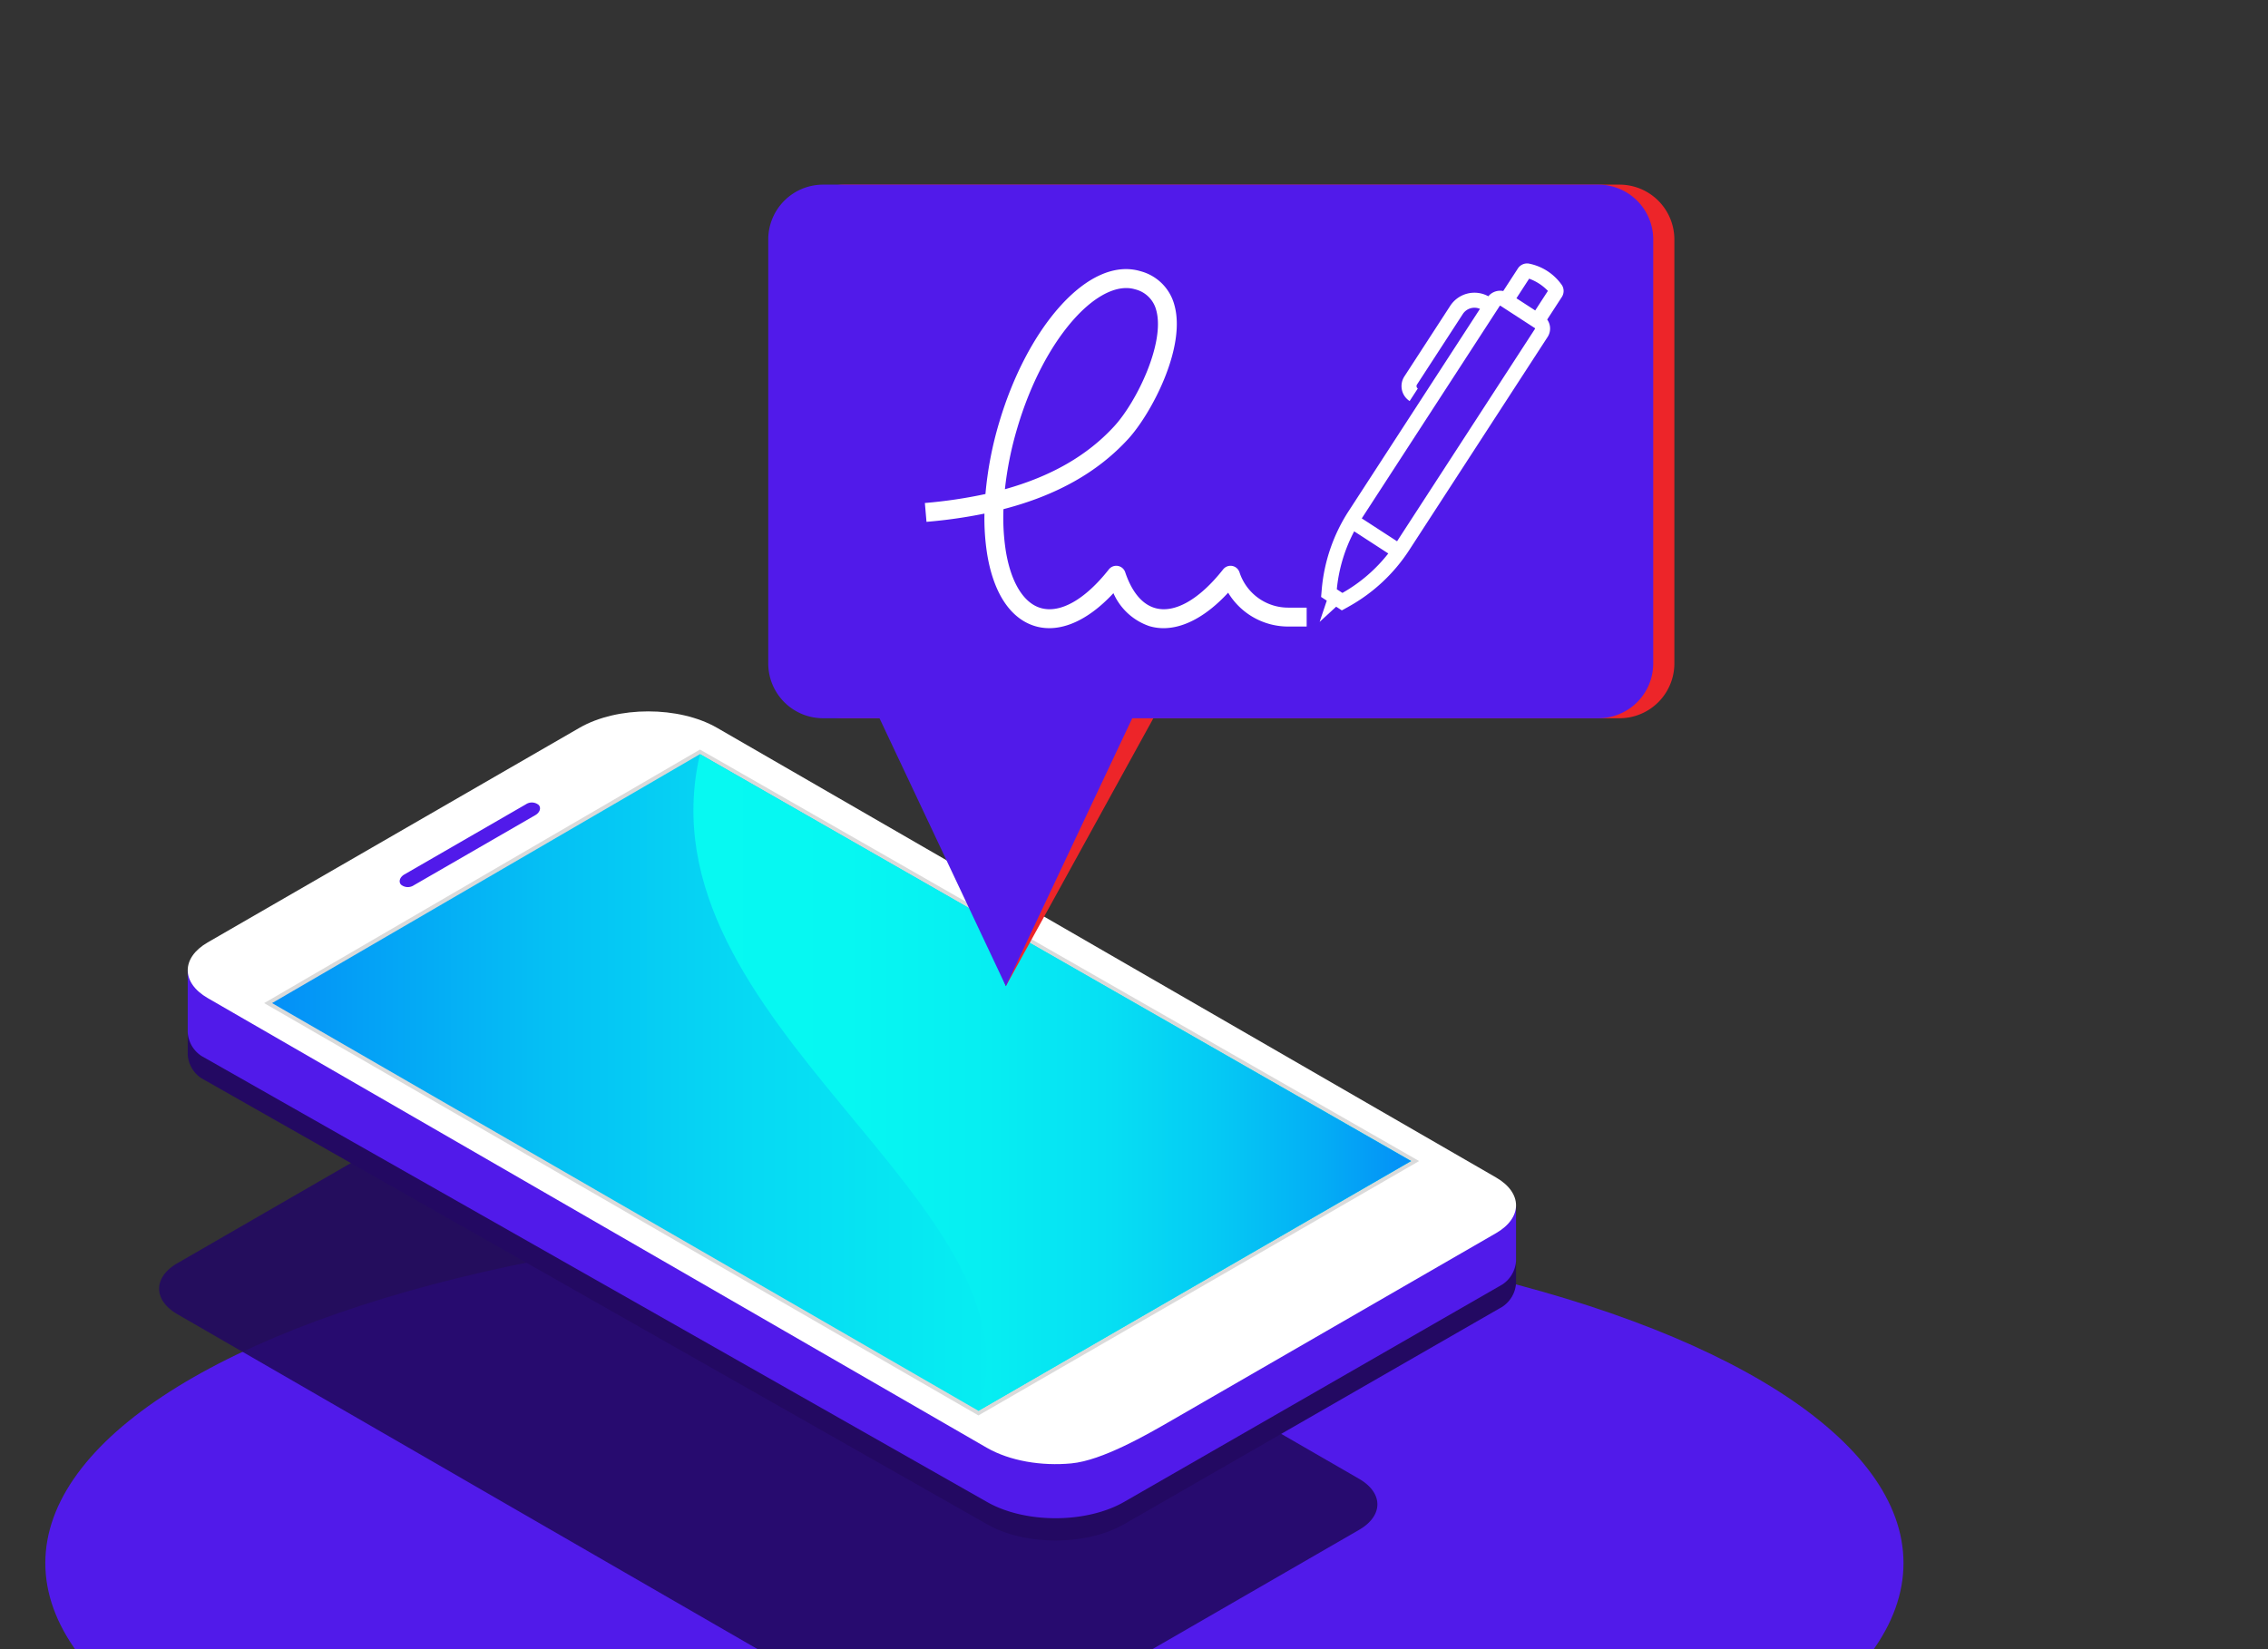 <svg xmlns="http://www.w3.org/2000/svg" xmlns:xlink="http://www.w3.org/1999/xlink" width="385" height="280" viewBox="0 0 385 280">
  <rect x="0" y="0" width="385" height="280" fill="#333333" stroke="none"/>
  <defs>
    <clipPath id="clip-path">
      <rect id="Rectángulo_5" data-name="Rectángulo 5" width="385" height="280" transform="translate(0 -0.146)" fill="none"/>
    </clipPath>
    <linearGradient id="linear-gradient" y1="0.5" x2="1" y2="0.5" gradientUnits="objectBoundingBox">
      <stop offset="0.001" stop-color="#048ff7"/>
      <stop offset="0.074" stop-color="#049ff6"/>
      <stop offset="0.243" stop-color="#05c0f4"/>
      <stop offset="0.417" stop-color="#06d9f3"/>
      <stop offset="0.596" stop-color="#06ebf2"/>
      <stop offset="0.786" stop-color="#06f6f2"/>
      <stop offset="1" stop-color="#07faf2"/>
    </linearGradient>
    <linearGradient id="linear-gradient-2" y1="0.5" x2="1" y2="0.5" gradientUnits="objectBoundingBox">
      <stop offset="0" stop-color="#07faf2"/>
      <stop offset="0.271" stop-color="#06f7f2"/>
      <stop offset="0.454" stop-color="#06eef2"/>
      <stop offset="0.611" stop-color="#06dff3"/>
      <stop offset="0.753" stop-color="#05c9f4"/>
      <stop offset="0.884" stop-color="#04aef5"/>
      <stop offset="1" stop-color="#048ff7"/>
    </linearGradient>
  </defs>
  <g id="Grupo_15350" data-name="Grupo 15350" transform="translate(-889 22)">
    <g id="Grupo_15319" data-name="Grupo 15319">
      <g id="Grupo_14" data-name="Grupo 14" transform="translate(750 -13.854)">
        <g id="Grupo_13" data-name="Grupo 13" transform="translate(139 -8)" clip-path="url(#clip-path)">
          <g id="Grupo_12" data-name="Grupo 12" transform="translate(7.694 31.203)">
            <ellipse id="Elipse_1" data-name="Elipse 1" cx="157.715" cy="58.233" rx="157.715" ry="58.233" transform="translate(0 175.804)" fill="#511aea"/>
            <path id="Trazado_26" data-name="Trazado 26" d="M170.58,224.64c-4.145-2.393-4.145-6.273,0-8.665l57.868-33.411c5.922-3.418,15.52-3.418,21.442,0l121.28,70.021c4.144,2.393,4.144,6.272,0,8.665L320.8,290.328c-4.145,2.393-10.985,6.328-15.75,6.78a22.971,22.971,0,0,1-13.195-2.448Z" transform="translate(-148.156 -32.856)" fill="#230962" opacity="0.9"/>
            <g id="Grupo_10" data-name="Grupo 10" transform="translate(24.173 89.432)">
              <path id="Trazado_27" data-name="Trazado 27" d="M250.765,127.8l-66.709,38.514-11.465-2.774v14.308a5.168,5.168,0,0,0,2.337,4.049l133.286,75.684c6.456,3.727,16.922,3.727,23.378,0L395.739,220.7a5.166,5.166,0,0,0,2.338-4.049V203.695l-25.013-5.284Z" transform="translate(-172.592 -119.608)" fill="#230962"/>
              <path id="Trazado_28" data-name="Trazado 28" d="M250.765,127.8l-66.709,38.514-11.465-2.774v10.524a5.165,5.165,0,0,0,2.337,4.049L308.215,253.8c6.456,3.727,16.922,3.727,23.378,0l64.146-36.881a5.169,5.169,0,0,0,2.338-4.05v-9.174l-25.013-5.284Z" transform="translate(-172.592 -119.608)" fill="#511aea"/>
              <path id="Trazado_29" data-name="Trazado 29" d="M175.981,167.836c-4.518-2.609-4.518-6.839,0-9.448l63.1-36.428c6.455-3.727,16.921-3.727,23.377,0L394.688,198.3c4.519,2.609,4.519,6.839,0,9.448l-54.914,31.7c-4.518,2.61-11.978,6.9-17.172,7.392-5.078.483-10.47-.406-14.387-2.668Z" transform="translate(-172.592 -119.164)" fill="#fff"/>
              <path id="Trazado_30" data-name="Trazado 30" d="M234.126,135.9c.441.508.179,1.278-.584,1.719l-20.63,11.911a1.816,1.816,0,0,1-2.18-.123h0c-.44-.509-.178-1.279.584-1.719l20.631-11.911a1.813,1.813,0,0,1,2.179.123Z" transform="translate(-174.539 -120.002)" fill="#511aea"/>
              <path id="Trazado_31" data-name="Trazado 31" d="M186.266,169.044l73.982-43.049,122.079,69.864-74.808,43.191Z" transform="translate(-173.294 -119.515)" fill="#dadada"/>
              <path id="Trazado_32" data-name="Trazado 32" d="M187.685,169.084l72.639-42.268L381.046,195.9l-73.454,42.409Z" transform="translate(-173.367 -119.557)" fill="url(#linear-gradient)"/>
              <path id="Trazado_33" data-name="Trazado 33" d="M264.195,126.816,384.917,195.9l-73.455,42.408C323.457,203.065,253.51,172.594,264.195,126.816Z" transform="translate(-177.238 -119.557)" fill="url(#linear-gradient-2)"/>
            </g>
            <g id="Grupo_11" data-name="Grupo 11" transform="translate(122.719)">
              <path id="Trazado_34" data-name="Trazado 34" d="M421.17,24.892H289.564a9.311,9.311,0,0,0-9.311,9.31v71.977a9.31,9.31,0,0,0,9.311,9.31h9.573L317,160.976l25.04-45.487H421.17a9.31,9.31,0,0,0,9.311-9.31V34.2A9.311,9.311,0,0,0,421.17,24.892Z" transform="translate(-276.665 -24.892)" fill="#ed2529"/>
              <path id="Trazado_35" data-name="Trazado 35" d="M417.389,24.892H285.781a9.31,9.31,0,0,0-9.31,9.31v71.977a9.31,9.31,0,0,0,9.31,9.31h9.574l21.452,45.487,21.452-45.487h79.129a9.31,9.31,0,0,0,9.31-9.31V34.2A9.31,9.31,0,0,0,417.389,24.892Z" transform="translate(-276.471 -24.892)" fill="#511aea"/>
            </g>
          </g>
        </g>
      </g>
    </g>
    <g id="Grupo_15349" data-name="Grupo 15349" transform="translate(684.7 -631.34)">
      <path id="Trazado_8493" data-name="Trazado 8493" d="M429.751,745.033l-.044-.128a1.6,1.6,0,0,0-2.782-.486c-4.054,5.139-8.278,7.528-11.594,6.541-2.744-.812-4.245-3.742-5.021-6.058a1.6,1.6,0,0,0-2.782-.483c-4.054,5.139-8.279,7.528-11.594,6.541-2.932-.868-5.094-4.479-5.93-9.906a36.967,36.967,0,0,1-.363-6.869c9.024-2.335,16.01-6.277,21.173-11.916,3.9-4.257,9.856-15.486,7.851-22.711a8.077,8.077,0,0,0-5.786-5.779c-4.235-1.254-9.09.883-13.676,6.016-4.3,4.818-7.956,11.8-10.285,19.658a61.068,61.068,0,0,0-2.335,12.163,80.6,80.6,0,0,1-10.284,1.524l.278,3.2a85.041,85.041,0,0,0,9.837-1.4,39.293,39.293,0,0,0,.418,6.608c1.048,6.8,3.957,11.24,8.19,12.5,4.1,1.213,8.849-.815,13.286-5.6a10.261,10.261,0,0,0,6.109,5.6,8.431,8.431,0,0,0,2.4.344c3.517,0,7.347-2.1,10.964-6.022a11.9,11.9,0,0,0,10.183,5.744h3.147v-3.209h-3.147A8.685,8.685,0,0,1,429.751,745.033ZM392,720.366c2.2-7.414,5.608-13.96,9.6-18.432,3.066-3.432,6.216-5.287,8.882-5.287a5.2,5.2,0,0,1,1.489.211,4.886,4.886,0,0,1,3.606,3.559c1.524,5.493-3.28,15.486-7.126,19.686-4.534,4.95-10.665,8.492-18.566,10.7A58.65,58.65,0,0,1,392,720.366Z" transform="translate(-15 -38.4)" fill="#fff"/>
      <path id="Trazado_8494" data-name="Trazado 8494" d="M17.586,7.494l.561-4.559a1.875,1.875,0,0,0-.839-1.767A8.9,8.9,0,0,0,10.562.337,1.875,1.875,0,0,0,9.32,1.848L8.759,6.409A2.63,2.63,0,0,0,6.873,8.318a4.905,4.905,0,0,0-5.105,4.3L.023,26.79a3.027,3.027,0,0,0,2.635,3.374l.31-2.528a.48.48,0,0,1-.418-.535L4.3,12.926a2.361,2.361,0,0,1,2.232-2.063l-5,40.625A29.05,29.05,0,0,0,3.233,65.4l.478,1.244,1.143.141.489,3.774,1.39-3.544,1.143.141.765-1.091a29.058,29.058,0,0,0,5.03-13.085l5.276-42.859A2.63,2.63,0,0,0,17.586,7.494ZM15.565,3.069,15.082,7l-3.772-.464L11.793,2.6A8.358,8.358,0,0,1,15.565,3.069Zm-8.9,61.374-1.126-.138A26.513,26.513,0,0,1,3.883,54.171l6.85.843A26.5,26.5,0,0,1,6.667,64.443Zm4.5-11.942-7.088-.873L9.33,8.939c.006-.051.065-.068.094-.073l6.919.852a.085.085,0,0,1,.074.094Z" transform="matrix(0.899, 0.438, -0.438, 0.899, 454.413, 649.152)" fill="#fff"/>
    </g>
  </g>
</svg>
